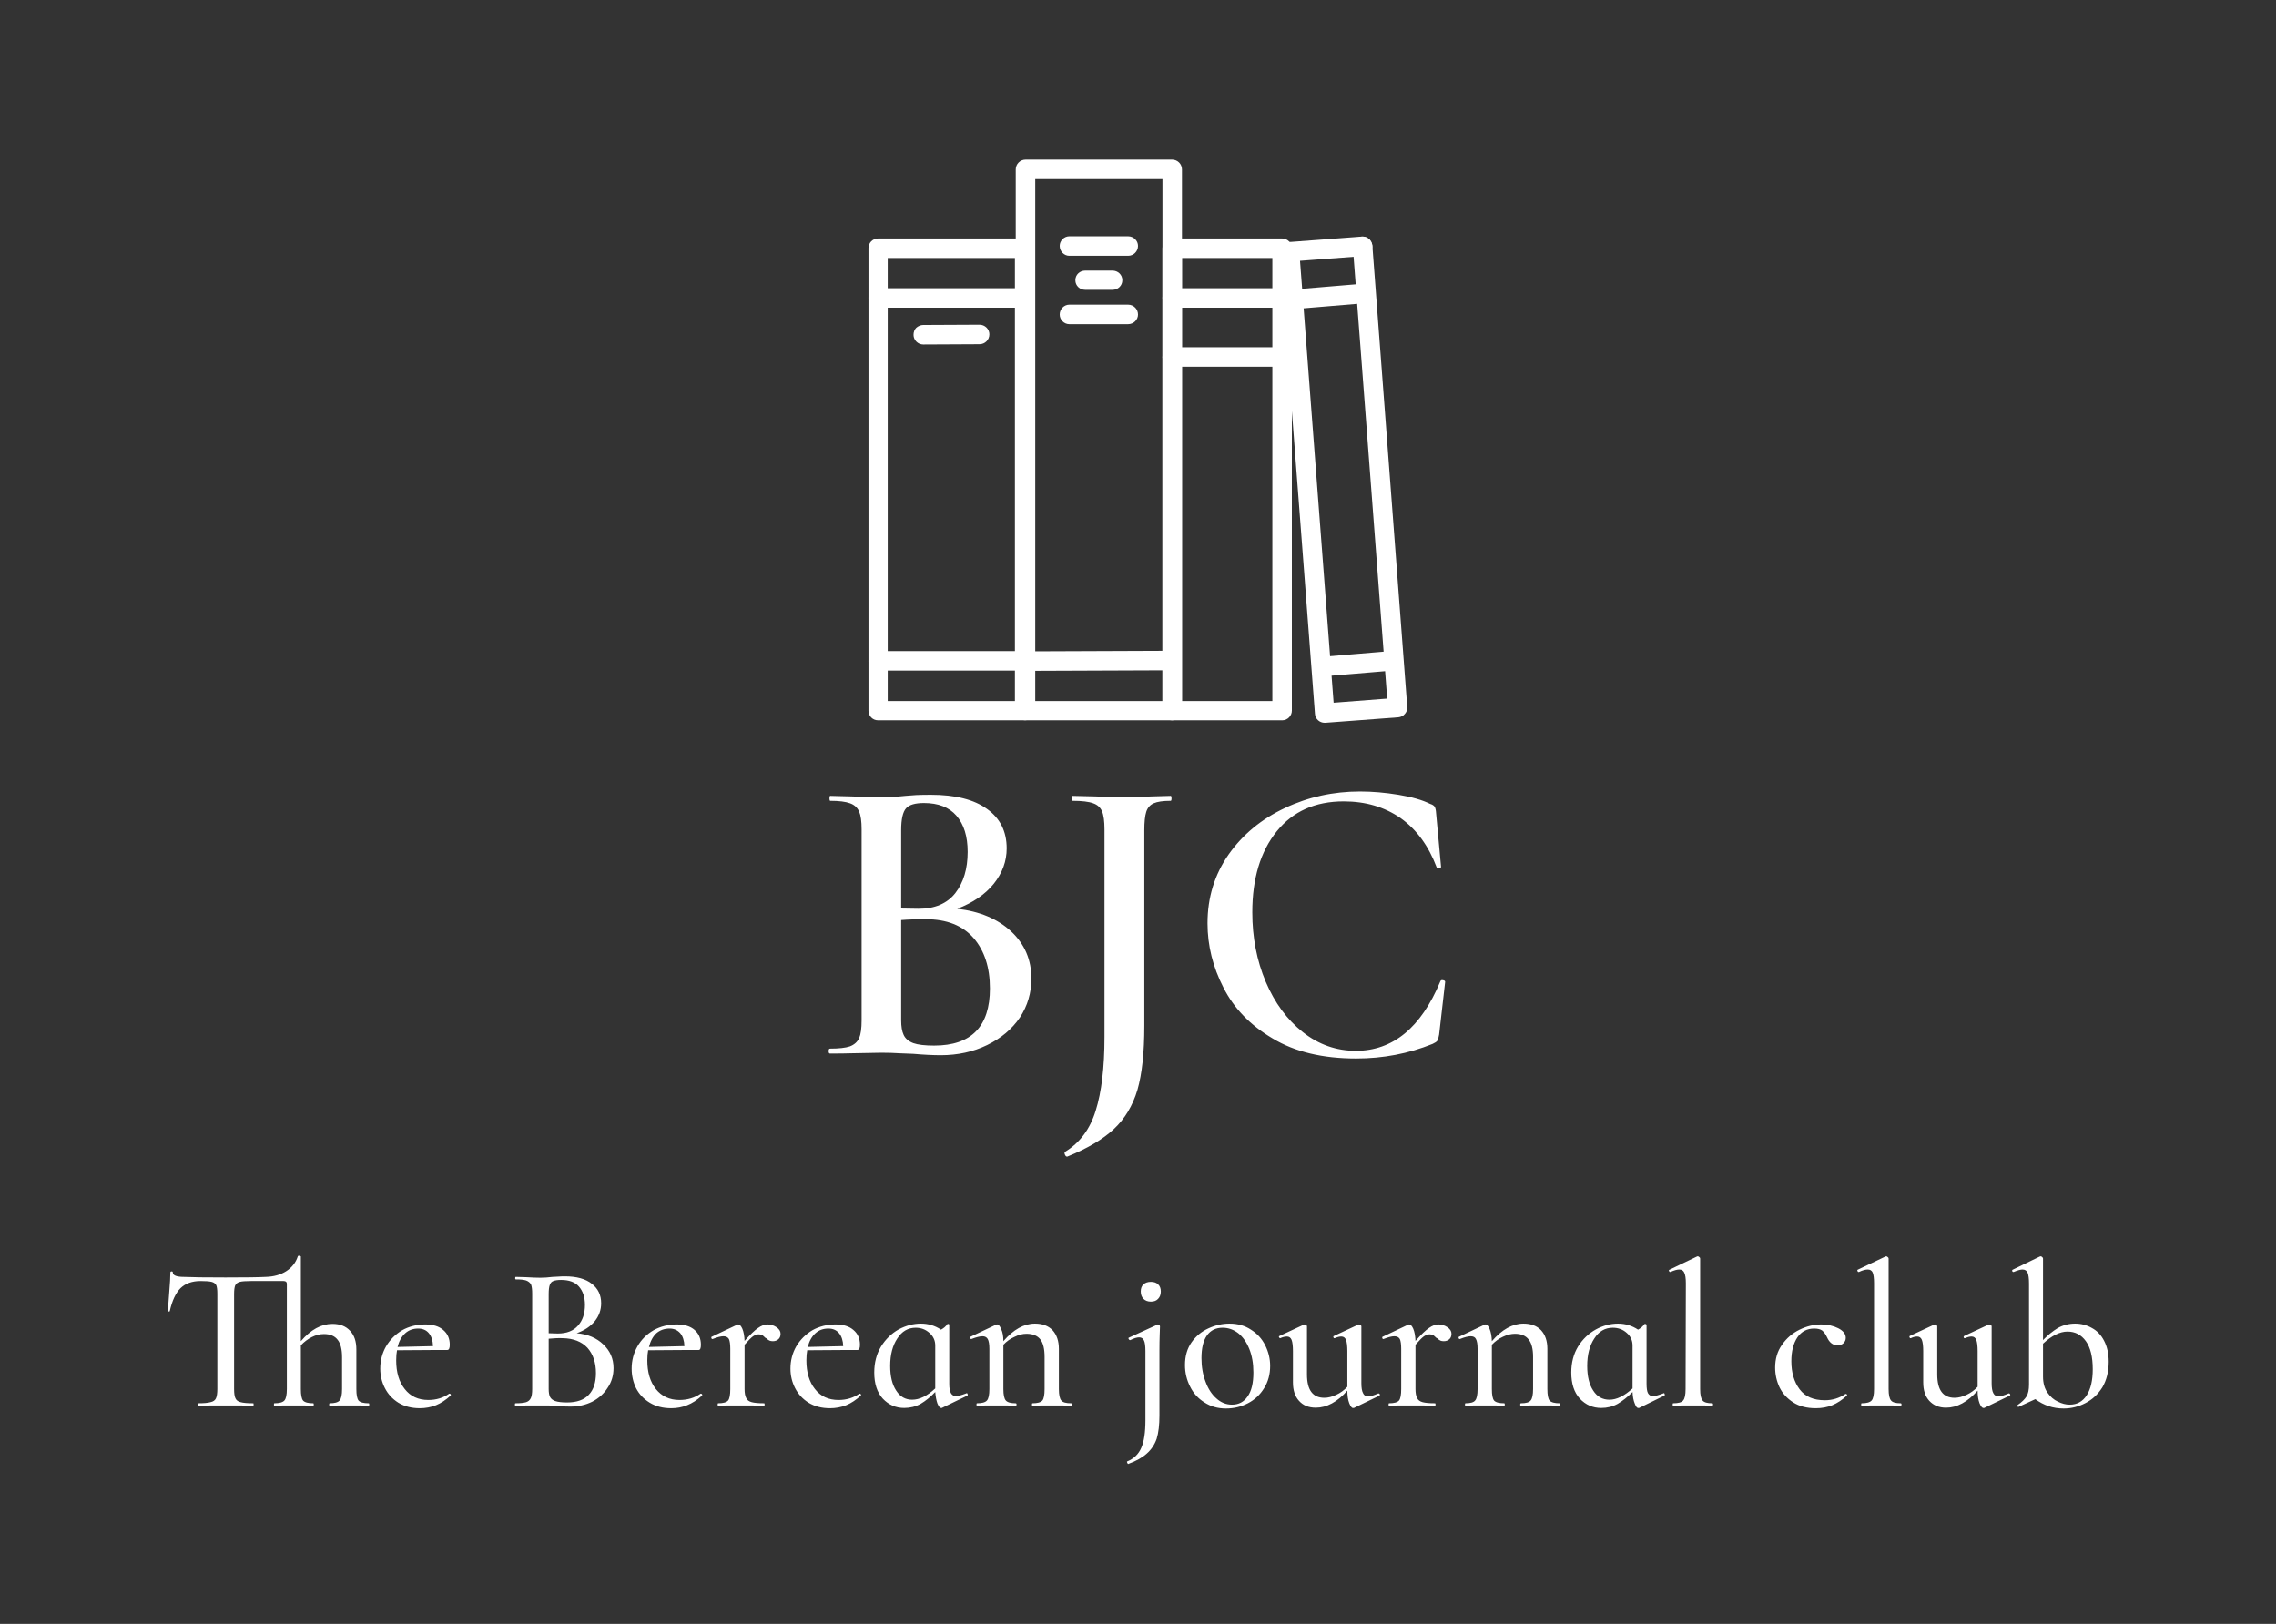 <svg xmlns="http://www.w3.org/2000/svg" version="1.1" xmlns:xlink="http://www.w3.org/1999/xlink" xmlns:svgjs="http://svgjs.dev/svgjs" viewBox="0 0 8.284 5.911"><rect x="0" y="0" width="8.284" height="5.911" fill="#333333" stroke="none"/><g transform="matrix(1,0,0,1,0.581,2.881)"><g><path d=" M 3.1 0.51 Q 3.173 0.579 3.173 0.681 Q 3.173 0.759 3.131 0.823 Q 3.088 0.886 3.012 0.923 Q 2.936 0.96 2.843 0.96 Q 2.8 0.96 2.743 0.955 Q 2.723 0.954 2.693 0.953 Q 2.663 0.951 2.626 0.951 L 2.518 0.953 Q 2.489 0.954 2.44 0.954 Q 2.435 0.954 2.435 0.945 Q 2.435 0.936 2.44 0.936 Q 2.488 0.936 2.512 0.928 Q 2.536 0.919 2.546 0.898 Q 2.555 0.877 2.555 0.833 L 2.555 0.138 Q 2.555 0.094 2.546 0.073 Q 2.536 0.051 2.513 0.043 Q 2.489 0.034 2.441 0.034 Q 2.438 0.034 2.438 0.025 Q 2.438 0.016 2.441 0.016 L 2.519 0.018 Q 2.585 0.021 2.626 0.021 Q 2.668 0.021 2.714 0.016 Q 2.731 0.015 2.754 0.013 Q 2.777 0.012 2.807 0.012 Q 2.941 0.012 3.012 0.064 Q 3.083 0.115 3.083 0.207 Q 3.083 0.277 3.036 0.336 Q 2.989 0.394 2.903 0.427 Q 3.026 0.441 3.1 0.51 M 2.717 0.061 Q 2.699 0.081 2.699 0.141 L 2.699 0.426 L 2.762 0.427 Q 2.851 0.427 2.896 0.37 Q 2.941 0.312 2.941 0.22 Q 2.941 0.135 2.9 0.088 Q 2.86 0.042 2.782 0.042 Q 2.734 0.042 2.717 0.061 M 3.022 0.717 Q 3.022 0.603 2.963 0.534 Q 2.903 0.465 2.789 0.465 Q 2.735 0.465 2.699 0.468 L 2.699 0.833 Q 2.699 0.867 2.708 0.886 Q 2.717 0.906 2.743 0.916 Q 2.768 0.925 2.819 0.925 Q 3.022 0.925 3.022 0.717 M 3.559 1.086 Q 3.533 1.173 3.473 1.229 Q 3.413 1.285 3.304 1.329 L 3.302 1.329 Q 3.298 1.329 3.295 1.322 Q 3.292 1.315 3.295 1.312 Q 3.376 1.263 3.407 1.162 Q 3.439 1.06 3.439 0.894 L 3.439 0.138 Q 3.439 0.093 3.43 0.072 Q 3.421 0.051 3.398 0.043 Q 3.374 0.034 3.323 0.034 Q 3.32 0.034 3.32 0.025 Q 3.32 0.016 3.323 0.016 L 3.406 0.018 Q 3.472 0.021 3.509 0.021 Q 3.55 0.021 3.61 0.018 L 3.68 0.016 Q 3.683 0.016 3.683 0.025 Q 3.683 0.034 3.68 0.034 Q 3.638 0.034 3.618 0.043 Q 3.598 0.052 3.591 0.074 Q 3.584 0.096 3.584 0.141 L 3.584 0.853 Q 3.584 0.999 3.559 1.086 M 4.509 0.012 Q 4.582 0.024 4.624 0.045 Q 4.637 0.049 4.641 0.056 Q 4.645 0.063 4.646 0.079 L 4.664 0.274 Q 4.664 0.279 4.657 0.28 Q 4.649 0.282 4.648 0.276 Q 4.604 0.159 4.517 0.097 Q 4.429 0.036 4.31 0.036 Q 4.154 0.036 4.066 0.145 Q 3.977 0.255 3.977 0.44 Q 3.977 0.577 4.026 0.693 Q 4.075 0.808 4.161 0.876 Q 4.247 0.944 4.354 0.944 Q 4.556 0.944 4.661 0.692 Q 4.663 0.685 4.671 0.687 Q 4.679 0.688 4.679 0.693 L 4.657 0.885 Q 4.654 0.903 4.65 0.908 Q 4.646 0.913 4.633 0.919 Q 4.502 0.972 4.355 0.972 Q 4.172 0.972 4.051 0.899 Q 3.929 0.827 3.872 0.714 Q 3.814 0.601 3.814 0.48 Q 3.814 0.339 3.891 0.229 Q 3.968 0.12 4.096 0.06 Q 4.223 -1.1102230246251565e-16 4.369 -1.1102230246251565e-16 Q 4.436 -1.1102230246251565e-16 4.509 0.012" fill="#ffffff" fill-rule="nonzero"></path></g><g><path d=" M 0.763 2.232 Q 0.763 2.236 0.761 2.236 Q 0.743 2.236 0.731 2.235 L 0.69 2.235 L 0.648 2.235 Q 0.638 2.236 0.619 2.236 Q 0.617 2.236 0.617 2.232 Q 0.617 2.227 0.619 2.227 Q 0.646 2.227 0.655 2.217 Q 0.664 2.207 0.664 2.175 L 0.664 2.06 Q 0.664 2.016 0.648 1.996 Q 0.632 1.975 0.598 1.975 Q 0.576 1.975 0.554 1.986 Q 0.532 1.997 0.514 2.016 L 0.514 2.175 Q 0.514 2.207 0.522 2.217 Q 0.531 2.227 0.559 2.227 Q 0.561 2.227 0.561 2.232 Q 0.561 2.236 0.559 2.236 Q 0.541 2.236 0.529 2.235 L 0.488 2.235 L 0.446 2.235 Q 0.436 2.236 0.417 2.236 Q 0.416 2.236 0.416 2.232 Q 0.416 2.227 0.417 2.227 Q 0.445 2.227 0.454 2.217 Q 0.463 2.207 0.463 2.175 L 0.463 1.792 Q 0.463 1.782 0.451 1.782 L 0.332 1.782 Q 0.304 1.782 0.292 1.785 Q 0.28 1.788 0.275 1.798 Q 0.271 1.808 0.271 1.83 L 0.271 2.175 Q 0.271 2.199 0.276 2.209 Q 0.281 2.22 0.295 2.223 Q 0.309 2.227 0.341 2.227 Q 0.342 2.227 0.342 2.232 Q 0.342 2.236 0.341 2.236 Q 0.314 2.236 0.299 2.235 L 0.24 2.235 L 0.182 2.235 Q 0.167 2.236 0.14 2.236 Q 0.138 2.236 0.138 2.232 Q 0.138 2.227 0.14 2.227 Q 0.171 2.227 0.185 2.223 Q 0.2 2.22 0.205 2.209 Q 0.21 2.198 0.21 2.175 L 0.21 1.828 Q 0.21 1.806 0.206 1.797 Q 0.201 1.788 0.189 1.785 Q 0.177 1.782 0.149 1.782 Q 0.103 1.782 0.076 1.808 Q 0.05 1.834 0.037 1.891 Q 0.037 1.893 0.033 1.893 Q 0.029 1.893 0.029 1.891 Q 0.032 1.869 0.035 1.822 Q 0.039 1.775 0.039 1.751 Q 0.039 1.747 0.044 1.747 Q 0.048 1.747 0.048 1.751 Q 0.048 1.767 0.089 1.767 Q 0.132 1.769 0.24 1.769 Q 0.35 1.769 0.385 1.767 Q 0.43 1.766 0.461 1.746 Q 0.492 1.726 0.503 1.692 Q 0.503 1.69 0.508 1.69 Q 0.51 1.69 0.512 1.691 Q 0.514 1.692 0.514 1.693 L 0.514 2.001 Q 0.568 1.938 0.629 1.938 Q 0.67 1.938 0.693 1.963 Q 0.716 1.987 0.716 2.031 L 0.716 2.175 Q 0.716 2.207 0.724 2.217 Q 0.733 2.227 0.761 2.227 Q 0.763 2.227 0.763 2.232 M 1.055 2.192 Q 1.057 2.192 1.059 2.194 Q 1.061 2.197 1.059 2.199 Q 1.033 2.223 1.006 2.234 Q 0.978 2.245 0.947 2.245 Q 0.902 2.245 0.869 2.225 Q 0.837 2.205 0.82 2.172 Q 0.803 2.139 0.803 2.101 Q 0.803 2.057 0.824 2.02 Q 0.846 1.983 0.883 1.961 Q 0.921 1.94 0.967 1.94 Q 1.009 1.94 1.032 1.96 Q 1.056 1.98 1.056 2.014 Q 1.056 2.033 1.047 2.033 L 1.011 2.033 L 0.864 2.034 Q 0.861 2.049 0.861 2.071 Q 0.861 2.136 0.892 2.175 Q 0.923 2.215 0.978 2.215 Q 1.021 2.215 1.054 2.192 L 1.055 2.192 M 0.894 1.972 Q 0.874 1.99 0.866 2.022 L 0.995 2.019 Q 0.994 1.989 0.98 1.972 Q 0.966 1.955 0.941 1.955 Q 0.913 1.955 0.894 1.972 M 1.615 2.013 Q 1.652 2.048 1.652 2.099 Q 1.652 2.139 1.631 2.17 Q 1.611 2.202 1.575 2.221 Q 1.539 2.239 1.495 2.239 Q 1.471 2.239 1.443 2.237 Q 1.432 2.236 1.418 2.235 Q 1.404 2.235 1.386 2.235 L 1.333 2.235 Q 1.319 2.236 1.295 2.236 Q 1.293 2.236 1.293 2.232 Q 1.293 2.227 1.295 2.227 Q 1.321 2.227 1.334 2.223 Q 1.346 2.219 1.351 2.208 Q 1.356 2.198 1.356 2.175 L 1.356 1.828 Q 1.356 1.806 1.352 1.795 Q 1.347 1.785 1.334 1.78 Q 1.322 1.776 1.296 1.776 Q 1.294 1.776 1.294 1.772 Q 1.294 1.767 1.296 1.767 L 1.333 1.768 Q 1.366 1.77 1.386 1.77 Q 1.406 1.77 1.43 1.767 Q 1.438 1.767 1.45 1.766 Q 1.461 1.765 1.475 1.765 Q 1.539 1.765 1.573 1.792 Q 1.607 1.818 1.607 1.863 Q 1.607 1.899 1.584 1.928 Q 1.56 1.957 1.518 1.972 Q 1.578 1.977 1.615 2.013 M 1.433 1.782 Q 1.424 1.785 1.42 1.796 Q 1.416 1.807 1.416 1.83 L 1.416 1.972 L 1.449 1.973 Q 1.498 1.973 1.523 1.944 Q 1.548 1.916 1.548 1.869 Q 1.548 1.827 1.526 1.802 Q 1.505 1.778 1.461 1.778 Q 1.443 1.778 1.433 1.782 M 1.562 2.196 Q 1.588 2.169 1.588 2.117 Q 1.588 2.06 1.557 2.025 Q 1.525 1.991 1.467 1.99 Q 1.447 1.989 1.416 1.992 L 1.416 2.175 Q 1.416 2.194 1.421 2.204 Q 1.426 2.214 1.44 2.219 Q 1.455 2.224 1.483 2.224 Q 1.536 2.224 1.562 2.196 M 1.97 2.192 Q 1.972 2.192 1.974 2.194 Q 1.976 2.197 1.974 2.199 Q 1.948 2.223 1.92 2.234 Q 1.893 2.245 1.862 2.245 Q 1.817 2.245 1.784 2.225 Q 1.751 2.205 1.734 2.172 Q 1.718 2.139 1.718 2.101 Q 1.718 2.057 1.739 2.02 Q 1.76 1.983 1.798 1.961 Q 1.836 1.94 1.882 1.94 Q 1.924 1.94 1.947 1.96 Q 1.97 1.98 1.97 2.014 Q 1.97 2.033 1.962 2.033 L 1.926 2.033 L 1.778 2.034 Q 1.775 2.049 1.775 2.071 Q 1.775 2.136 1.806 2.175 Q 1.838 2.215 1.892 2.215 Q 1.936 2.215 1.969 2.192 L 1.97 2.192 M 1.808 1.972 Q 1.789 1.99 1.781 2.022 L 1.91 2.019 Q 1.909 1.989 1.895 1.972 Q 1.88 1.955 1.856 1.955 Q 1.828 1.955 1.808 1.972 M 2.245 1.95 Q 2.26 1.96 2.26 1.974 Q 2.26 1.986 2.253 1.993 Q 2.245 2.001 2.232 2.001 Q 2.225 2.001 2.22 1.999 Q 2.214 1.996 2.211 1.993 Q 2.207 1.989 2.205 1.989 Q 2.199 1.983 2.194 1.979 Q 2.188 1.976 2.18 1.976 Q 2.171 1.976 2.16 1.983 Q 2.15 1.99 2.129 2.014 L 2.129 2.175 Q 2.129 2.197 2.135 2.208 Q 2.14 2.219 2.155 2.223 Q 2.17 2.227 2.2 2.227 Q 2.202 2.227 2.202 2.232 Q 2.202 2.236 2.2 2.236 Q 2.175 2.236 2.16 2.235 L 2.103 2.235 L 2.061 2.235 Q 2.051 2.236 2.033 2.236 Q 2.031 2.236 2.031 2.232 Q 2.031 2.227 2.033 2.227 Q 2.06 2.227 2.069 2.217 Q 2.077 2.207 2.077 2.175 L 2.077 2.029 Q 2.077 2.004 2.072 1.993 Q 2.066 1.983 2.052 1.983 Q 2.038 1.983 2.013 1.993 L 2.011 1.993 Q 2.009 1.993 2.008 1.989 Q 2.007 1.986 2.009 1.985 L 2.102 1.941 Q 2.103 1.94 2.106 1.94 Q 2.114 1.94 2.121 1.956 Q 2.128 1.973 2.129 2 Q 2.16 1.965 2.178 1.953 Q 2.196 1.94 2.213 1.94 Q 2.23 1.94 2.245 1.95 M 2.548 2.192 Q 2.55 2.192 2.552 2.194 Q 2.554 2.197 2.552 2.199 Q 2.526 2.223 2.499 2.234 Q 2.471 2.245 2.44 2.245 Q 2.395 2.245 2.362 2.225 Q 2.33 2.205 2.313 2.172 Q 2.296 2.139 2.296 2.101 Q 2.296 2.057 2.317 2.02 Q 2.339 1.983 2.376 1.961 Q 2.414 1.94 2.46 1.94 Q 2.502 1.94 2.525 1.96 Q 2.549 1.98 2.549 2.014 Q 2.549 2.033 2.54 2.033 L 2.504 2.033 L 2.357 2.034 Q 2.354 2.049 2.354 2.071 Q 2.354 2.136 2.385 2.175 Q 2.416 2.215 2.471 2.215 Q 2.514 2.215 2.547 2.192 L 2.548 2.192 M 2.387 1.972 Q 2.367 1.99 2.359 2.022 L 2.488 2.019 Q 2.487 1.989 2.473 1.972 Q 2.459 1.955 2.434 1.955 Q 2.406 1.955 2.387 1.972 M 2.937 2.19 Q 2.94 2.19 2.941 2.194 Q 2.942 2.198 2.94 2.199 L 2.847 2.244 Q 2.846 2.244 2.844 2.244 Q 2.838 2.244 2.831 2.228 Q 2.825 2.211 2.823 2.186 Q 2.797 2.213 2.77 2.229 Q 2.743 2.244 2.71 2.244 Q 2.664 2.244 2.632 2.21 Q 2.601 2.176 2.601 2.115 Q 2.601 2.061 2.626 2.02 Q 2.651 1.98 2.69 1.958 Q 2.73 1.937 2.771 1.937 Q 2.811 1.937 2.844 1.959 Q 2.859 1.951 2.867 1.939 Q 2.868 1.938 2.869 1.938 Q 2.871 1.938 2.873 1.939 Q 2.874 1.941 2.874 1.941 L 2.874 2.156 Q 2.874 2.18 2.88 2.19 Q 2.886 2.201 2.899 2.201 Q 2.909 2.201 2.936 2.191 L 2.937 2.19 M 2.823 2.173 L 2.823 2.017 Q 2.823 1.989 2.802 1.971 Q 2.781 1.952 2.752 1.952 Q 2.71 1.952 2.685 1.991 Q 2.659 2.03 2.659 2.091 Q 2.659 2.148 2.681 2.181 Q 2.702 2.214 2.739 2.214 Q 2.779 2.214 2.823 2.173 M 3.32 2.232 Q 3.32 2.236 3.318 2.236 Q 3.3 2.236 3.289 2.235 L 3.248 2.235 L 3.206 2.235 Q 3.195 2.236 3.177 2.236 Q 3.175 2.236 3.175 2.232 Q 3.175 2.227 3.177 2.227 Q 3.204 2.227 3.213 2.217 Q 3.221 2.207 3.221 2.175 L 3.221 2.058 Q 3.221 2.015 3.206 1.995 Q 3.19 1.974 3.155 1.974 Q 3.134 1.974 3.112 1.985 Q 3.089 1.995 3.071 2.014 L 3.071 2.175 Q 3.071 2.207 3.08 2.217 Q 3.089 2.227 3.116 2.227 Q 3.119 2.227 3.119 2.232 Q 3.119 2.236 3.116 2.236 Q 3.098 2.236 3.087 2.235 L 3.046 2.235 L 3.004 2.235 Q 2.993 2.236 2.975 2.236 Q 2.973 2.236 2.973 2.232 Q 2.973 2.227 2.975 2.227 Q 3.002 2.227 3.011 2.217 Q 3.02 2.207 3.02 2.175 L 3.02 2.029 Q 3.02 2.004 3.014 1.993 Q 3.008 1.983 2.995 1.983 Q 2.981 1.983 2.955 1.993 L 2.954 1.993 Q 2.951 1.993 2.95 1.989 Q 2.949 1.986 2.951 1.985 L 3.044 1.941 Q 3.046 1.94 3.049 1.94 Q 3.056 1.94 3.063 1.957 Q 3.071 1.974 3.071 2.001 Q 3.126 1.937 3.186 1.937 Q 3.227 1.937 3.25 1.961 Q 3.273 1.986 3.273 2.029 L 3.273 2.175 Q 3.273 2.207 3.282 2.217 Q 3.29 2.227 3.318 2.227 Q 3.32 2.227 3.32 2.232 M 3.581 1.847 Q 3.571 1.837 3.571 1.82 Q 3.571 1.803 3.581 1.794 Q 3.591 1.785 3.608 1.785 Q 3.625 1.785 3.634 1.794 Q 3.644 1.803 3.644 1.82 Q 3.644 1.837 3.634 1.847 Q 3.625 1.857 3.608 1.857 Q 3.591 1.857 3.581 1.847 M 3.64 1.977 Q 3.639 2.002 3.639 2.036 L 3.639 2.272 Q 3.639 2.323 3.629 2.356 Q 3.618 2.388 3.593 2.41 Q 3.569 2.432 3.525 2.448 Q 3.524 2.448 3.522 2.444 Q 3.52 2.44 3.521 2.439 Q 3.558 2.424 3.573 2.389 Q 3.588 2.355 3.588 2.289 L 3.588 2.037 Q 3.588 2.01 3.583 1.999 Q 3.578 1.987 3.565 1.987 Q 3.553 1.987 3.533 1.997 L 3.532 1.997 Q 3.529 1.997 3.527 1.993 Q 3.525 1.989 3.528 1.988 L 3.631 1.941 L 3.633 1.94 Q 3.636 1.94 3.638 1.942 Q 3.641 1.944 3.641 1.947 Q 3.641 1.953 3.64 1.977 M 3.803 2.224 Q 3.769 2.203 3.751 2.167 Q 3.732 2.13 3.732 2.088 Q 3.732 2.039 3.756 2.005 Q 3.78 1.971 3.818 1.954 Q 3.855 1.937 3.894 1.937 Q 3.939 1.937 3.972 1.959 Q 4.006 1.98 4.024 2.016 Q 4.042 2.052 4.042 2.091 Q 4.042 2.137 4.02 2.172 Q 3.998 2.208 3.961 2.227 Q 3.924 2.246 3.881 2.246 Q 3.837 2.246 3.803 2.224 M 3.96 2.202 Q 3.981 2.173 3.981 2.115 Q 3.981 2.066 3.966 2.029 Q 3.951 1.992 3.926 1.972 Q 3.9 1.952 3.869 1.952 Q 3.832 1.952 3.812 1.98 Q 3.792 2.008 3.792 2.063 Q 3.792 2.11 3.807 2.149 Q 3.821 2.187 3.846 2.209 Q 3.871 2.232 3.903 2.232 Q 3.94 2.232 3.96 2.202 M 4.436 2.191 Q 4.439 2.191 4.441 2.194 Q 4.442 2.198 4.44 2.199 L 4.347 2.244 Q 4.346 2.244 4.343 2.244 Q 4.337 2.244 4.33 2.227 Q 4.323 2.209 4.323 2.181 Q 4.268 2.243 4.208 2.243 Q 4.169 2.243 4.147 2.218 Q 4.125 2.194 4.125 2.151 L 4.125 2.037 Q 4.125 2.009 4.12 1.996 Q 4.115 1.984 4.103 1.984 Q 4.092 1.984 4.079 1.99 L 4.078 1.99 Q 4.076 1.99 4.074 1.986 Q 4.073 1.983 4.076 1.982 L 4.164 1.941 L 4.167 1.94 Q 4.17 1.94 4.173 1.942 Q 4.176 1.944 4.176 1.947 L 4.176 2.122 Q 4.176 2.207 4.239 2.207 Q 4.26 2.207 4.283 2.196 Q 4.305 2.186 4.323 2.167 L 4.323 2.037 Q 4.323 2.009 4.318 1.996 Q 4.313 1.984 4.301 1.984 Q 4.291 1.984 4.277 1.99 L 4.275 1.99 Q 4.273 1.99 4.272 1.986 Q 4.271 1.983 4.274 1.982 L 4.362 1.941 L 4.365 1.94 Q 4.368 1.94 4.371 1.942 Q 4.374 1.944 4.374 1.947 L 4.374 2.154 Q 4.374 2.179 4.38 2.19 Q 4.385 2.202 4.399 2.202 Q 4.411 2.202 4.436 2.191 L 4.436 2.191 M 4.687 1.95 Q 4.702 1.96 4.702 1.974 Q 4.702 1.986 4.695 1.993 Q 4.687 2.001 4.674 2.001 Q 4.667 2.001 4.662 1.999 Q 4.656 1.996 4.653 1.993 Q 4.649 1.989 4.647 1.989 Q 4.641 1.983 4.636 1.979 Q 4.63 1.976 4.622 1.976 Q 4.613 1.976 4.602 1.983 Q 4.592 1.99 4.571 2.014 L 4.571 2.175 Q 4.571 2.197 4.577 2.208 Q 4.582 2.219 4.597 2.223 Q 4.612 2.227 4.642 2.227 Q 4.644 2.227 4.644 2.232 Q 4.644 2.236 4.642 2.236 Q 4.617 2.236 4.602 2.235 L 4.545 2.235 L 4.503 2.235 Q 4.493 2.236 4.475 2.236 Q 4.473 2.236 4.473 2.232 Q 4.473 2.227 4.475 2.227 Q 4.502 2.227 4.511 2.217 Q 4.519 2.207 4.519 2.175 L 4.519 2.029 Q 4.519 2.004 4.514 1.993 Q 4.508 1.983 4.494 1.983 Q 4.48 1.983 4.455 1.993 L 4.453 1.993 Q 4.451 1.993 4.45 1.989 Q 4.449 1.986 4.451 1.985 L 4.544 1.941 Q 4.545 1.94 4.548 1.94 Q 4.556 1.94 4.563 1.956 Q 4.57 1.973 4.571 2 Q 4.602 1.965 4.62 1.953 Q 4.638 1.94 4.655 1.94 Q 4.672 1.94 4.687 1.95 M 5.098 2.232 Q 5.098 2.236 5.096 2.236 Q 5.078 2.236 5.066 2.235 L 5.025 2.235 L 4.984 2.235 Q 4.973 2.236 4.955 2.236 Q 4.952 2.236 4.952 2.232 Q 4.952 2.227 4.955 2.227 Q 4.982 2.227 4.99 2.217 Q 4.999 2.207 4.999 2.175 L 4.999 2.058 Q 4.999 2.015 4.983 1.995 Q 4.967 1.974 4.933 1.974 Q 4.912 1.974 4.889 1.985 Q 4.867 1.995 4.849 2.014 L 4.849 2.175 Q 4.849 2.207 4.857 2.217 Q 4.866 2.227 4.894 2.227 Q 4.896 2.227 4.896 2.232 Q 4.896 2.236 4.894 2.236 Q 4.876 2.236 4.865 2.235 L 4.823 2.235 L 4.781 2.235 Q 4.771 2.236 4.753 2.236 Q 4.751 2.236 4.751 2.232 Q 4.751 2.227 4.753 2.227 Q 4.78 2.227 4.788 2.217 Q 4.797 2.207 4.797 2.175 L 4.797 2.029 Q 4.797 2.004 4.791 1.993 Q 4.786 1.983 4.772 1.983 Q 4.758 1.983 4.733 1.993 L 4.731 1.993 Q 4.729 1.993 4.728 1.989 Q 4.727 1.986 4.729 1.985 L 4.822 1.941 Q 4.823 1.94 4.826 1.94 Q 4.834 1.94 4.841 1.957 Q 4.848 1.974 4.849 2.001 Q 4.904 1.937 4.964 1.937 Q 5.005 1.937 5.028 1.961 Q 5.051 1.986 5.051 2.029 L 5.051 2.175 Q 5.051 2.207 5.059 2.217 Q 5.068 2.227 5.096 2.227 Q 5.098 2.227 5.098 2.232 M 5.475 2.19 Q 5.477 2.19 5.478 2.194 Q 5.479 2.198 5.477 2.199 L 5.385 2.244 Q 5.383 2.244 5.381 2.244 Q 5.375 2.244 5.369 2.228 Q 5.362 2.211 5.361 2.186 Q 5.334 2.213 5.307 2.229 Q 5.28 2.244 5.247 2.244 Q 5.201 2.244 5.169 2.21 Q 5.138 2.176 5.138 2.115 Q 5.138 2.061 5.163 2.02 Q 5.188 1.98 5.228 1.958 Q 5.267 1.937 5.308 1.937 Q 5.348 1.937 5.381 1.959 Q 5.396 1.951 5.404 1.939 Q 5.405 1.938 5.406 1.938 Q 5.408 1.938 5.41 1.939 Q 5.412 1.941 5.412 1.941 L 5.412 2.156 Q 5.412 2.18 5.417 2.19 Q 5.423 2.201 5.436 2.201 Q 5.446 2.201 5.473 2.191 L 5.475 2.19 M 5.361 2.173 L 5.361 2.017 Q 5.361 1.989 5.34 1.971 Q 5.319 1.952 5.289 1.952 Q 5.247 1.952 5.222 1.991 Q 5.196 2.03 5.196 2.091 Q 5.196 2.148 5.218 2.181 Q 5.239 2.214 5.277 2.214 Q 5.316 2.214 5.361 2.173 M 5.507 2.232 Q 5.507 2.227 5.509 2.227 Q 5.537 2.227 5.545 2.217 Q 5.554 2.207 5.554 2.175 L 5.555 1.79 Q 5.555 1.763 5.549 1.751 Q 5.544 1.74 5.531 1.74 Q 5.519 1.74 5.499 1.749 L 5.498 1.749 Q 5.495 1.749 5.494 1.746 Q 5.492 1.742 5.495 1.741 L 5.595 1.693 L 5.598 1.692 Q 5.601 1.692 5.604 1.695 Q 5.607 1.697 5.607 1.7 L 5.607 2.175 Q 5.607 2.207 5.616 2.217 Q 5.624 2.227 5.651 2.227 Q 5.654 2.227 5.654 2.232 Q 5.654 2.236 5.651 2.236 Q 5.634 2.236 5.624 2.235 L 5.58 2.235 L 5.538 2.235 Q 5.528 2.236 5.509 2.236 Q 5.507 2.236 5.507 2.232 M 5.946 2.224 Q 5.912 2.202 5.896 2.169 Q 5.88 2.135 5.88 2.097 Q 5.88 2.049 5.905 2.014 Q 5.93 1.978 5.969 1.959 Q 6.008 1.94 6.048 1.94 Q 6.082 1.94 6.11 1.954 Q 6.137 1.968 6.137 1.989 Q 6.137 2 6.129 2.008 Q 6.121 2.016 6.107 2.016 Q 6.082 2.016 6.069 1.987 Q 6.061 1.97 6.051 1.962 Q 6.041 1.955 6.022 1.955 Q 5.983 1.955 5.961 1.987 Q 5.939 2.02 5.939 2.074 Q 5.939 2.136 5.969 2.176 Q 5.999 2.216 6.061 2.216 Q 6.102 2.216 6.136 2.193 L 6.137 2.193 Q 6.14 2.193 6.141 2.195 Q 6.143 2.197 6.141 2.199 Q 6.115 2.223 6.088 2.234 Q 6.061 2.245 6.028 2.245 Q 5.979 2.245 5.946 2.224 M 6.193 2.232 Q 6.193 2.227 6.195 2.227 Q 6.222 2.227 6.231 2.217 Q 6.24 2.207 6.24 2.175 L 6.24 1.79 Q 6.24 1.763 6.235 1.751 Q 6.23 1.74 6.217 1.74 Q 6.204 1.74 6.185 1.749 L 6.183 1.749 Q 6.181 1.749 6.18 1.746 Q 6.178 1.742 6.18 1.741 L 6.281 1.693 L 6.284 1.692 Q 6.287 1.692 6.29 1.695 Q 6.293 1.697 6.293 1.7 L 6.293 2.175 Q 6.293 2.207 6.302 2.217 Q 6.31 2.227 6.337 2.227 Q 6.34 2.227 6.34 2.232 Q 6.34 2.236 6.337 2.236 Q 6.32 2.236 6.309 2.235 L 6.266 2.235 L 6.224 2.235 Q 6.213 2.236 6.195 2.236 Q 6.193 2.236 6.193 2.232 M 6.731 2.191 Q 6.734 2.191 6.735 2.194 Q 6.737 2.198 6.734 2.199 L 6.641 2.244 Q 6.64 2.244 6.638 2.244 Q 6.631 2.244 6.624 2.227 Q 6.617 2.209 6.617 2.181 Q 6.562 2.243 6.502 2.243 Q 6.464 2.243 6.441 2.218 Q 6.419 2.194 6.419 2.151 L 6.419 2.037 Q 6.419 2.009 6.414 1.996 Q 6.409 1.984 6.397 1.984 Q 6.386 1.984 6.374 1.99 L 6.372 1.99 Q 6.37 1.99 6.369 1.986 Q 6.368 1.983 6.37 1.982 L 6.458 1.941 L 6.461 1.94 Q 6.464 1.94 6.467 1.942 Q 6.47 1.944 6.47 1.947 L 6.47 2.122 Q 6.47 2.207 6.533 2.207 Q 6.554 2.207 6.577 2.196 Q 6.599 2.186 6.617 2.167 L 6.617 2.037 Q 6.617 2.009 6.612 1.996 Q 6.607 1.984 6.595 1.984 Q 6.585 1.984 6.571 1.99 L 6.569 1.99 Q 6.567 1.99 6.566 1.986 Q 6.566 1.983 6.568 1.982 L 6.656 1.941 L 6.659 1.94 Q 6.662 1.94 6.665 1.942 Q 6.668 1.944 6.668 1.947 L 6.668 2.154 Q 6.668 2.179 6.674 2.19 Q 6.68 2.202 6.693 2.202 Q 6.705 2.202 6.73 2.191 L 6.731 2.191 M 7.033 1.953 Q 7.061 1.968 7.077 1.999 Q 7.094 2.031 7.094 2.076 Q 7.094 2.13 7.071 2.169 Q 7.047 2.207 7.01 2.226 Q 6.972 2.246 6.93 2.246 Q 6.873 2.246 6.827 2.212 L 6.766 2.24 L 6.765 2.24 Q 6.762 2.24 6.761 2.237 Q 6.761 2.235 6.763 2.233 Q 6.785 2.218 6.795 2.202 Q 6.804 2.187 6.804 2.159 L 6.804 1.791 Q 6.804 1.764 6.799 1.752 Q 6.794 1.74 6.78 1.74 Q 6.77 1.74 6.748 1.749 L 6.747 1.749 Q 6.744 1.749 6.743 1.746 Q 6.742 1.742 6.744 1.741 L 6.843 1.693 L 6.847 1.692 Q 6.849 1.692 6.852 1.695 Q 6.855 1.697 6.855 1.7 L 6.855 1.997 Q 6.881 1.97 6.909 1.953 Q 6.938 1.937 6.972 1.937 Q 7.005 1.937 7.033 1.953 M 7.014 2.198 Q 7.036 2.164 7.036 2.103 Q 7.036 2.036 7.011 2.001 Q 6.986 1.966 6.944 1.966 Q 6.903 1.966 6.855 2.01 L 6.855 2.13 Q 6.855 2.165 6.871 2.188 Q 6.887 2.211 6.909 2.221 Q 6.931 2.232 6.952 2.232 Q 6.992 2.232 7.014 2.198" fill="#ffffff" fill-rule="nonzero"></path></g><g clip-path="url(#SvgjsClipPath1001)"><g clip-path="url(#SvgjsClipPath1000e68fe8c4-742f-4e60-8ce1-b4f5c9ee81a9)"><path d=" M 4.24 -0.25 C 4.222 -0.25 4.206 -0.264 4.205 -0.283 L 4.077 -1.962 C 4.077 -1.971 4.08 -1.98 4.086 -1.987 C 4.092 -1.995 4.101 -1.999 4.11 -2 C 4.129 -2.001 4.146 -1.987 4.148 -1.967 L 4.273 -0.323 L 4.468 -0.338 L 4.343 -1.982 C 4.342 -2.001 4.356 -2.018 4.376 -2.02 C 4.395 -2.021 4.412 -2.007 4.414 -1.987 L 4.541 -0.308 C 4.542 -0.299 4.539 -0.29 4.533 -0.283 C 4.527 -0.275 4.518 -0.271 4.509 -0.27 L 4.243 -0.25 C 4.242 -0.25 4.241 -0.25 4.24 -0.25 Z" fill="#ffffff" transform="matrix(1,0,0,1,0,0)" fill-rule="nonzero"></path></g><g clip-path="url(#SvgjsClipPath1000e68fe8c4-742f-4e60-8ce1-b4f5c9ee81a9)"><path d=" M 4.113 -1.929 C 4.094 -1.929 4.079 -1.943 4.077 -1.962 C 4.077 -1.971 4.08 -1.98 4.086 -1.987 C 4.092 -1.995 4.101 -1.999 4.11 -2 L 4.376 -2.02 C 4.395 -2.021 4.412 -2.007 4.414 -1.987 C 4.415 -1.978 4.412 -1.969 4.405 -1.961 C 4.399 -1.954 4.391 -1.95 4.381 -1.949 L 4.115 -1.929 C 4.114 -1.929 4.113 -1.929 4.113 -1.929 Z" fill="#ffffff" transform="matrix(1,0,0,1,0,0)" fill-rule="nonzero"></path></g><g clip-path="url(#SvgjsClipPath1000e68fe8c4-742f-4e60-8ce1-b4f5c9ee81a9)"><path d=" M 4.14 -1.757 C 4.122 -1.757 4.106 -1.771 4.105 -1.789 C 4.104 -1.799 4.107 -1.808 4.113 -1.815 C 4.119 -1.822 4.128 -1.827 4.137 -1.828 L 4.376 -1.848 C 4.395 -1.849 4.412 -1.835 4.414 -1.815 C 4.415 -1.796 4.401 -1.779 4.382 -1.777 L 4.143 -1.757 C 4.142 -1.757 4.141 -1.757 4.14 -1.757 Z" fill="#ffffff" transform="matrix(1,0,0,1,0,0)" fill-rule="nonzero"></path></g><g clip-path="url(#SvgjsClipPath1000e68fe8c4-742f-4e60-8ce1-b4f5c9ee81a9)"><path d=" M 4.233 -0.419 C 4.215 -0.419 4.199 -0.433 4.198 -0.451 C 4.197 -0.461 4.2 -0.47 4.206 -0.477 C 4.212 -0.484 4.221 -0.489 4.23 -0.49 L 4.469 -0.51 C 4.479 -0.51 4.488 -0.508 4.495 -0.501 C 4.502 -0.495 4.507 -0.487 4.508 -0.477 C 4.508 -0.468 4.506 -0.459 4.499 -0.452 C 4.493 -0.444 4.485 -0.44 4.475 -0.439 L 4.236 -0.419 C 4.235 -0.419 4.234 -0.419 4.233 -0.419 Z" fill="#ffffff" transform="matrix(1,0,0,1,0,0)" fill-rule="nonzero"></path></g><g clip-path="url(#SvgjsClipPath1000e68fe8c4-742f-4e60-8ce1-b4f5c9ee81a9)"><path d=" M 4.086 -0.259 L 3.685 -0.259 C 3.666 -0.259 3.65 -0.275 3.65 -0.294 L 3.65 -1.978 C 3.65 -1.997 3.666 -2.013 3.685 -2.013 L 4.086 -2.013 C 4.105 -2.013 4.121 -1.997 4.121 -1.978 L 4.121 -0.294 C 4.121 -0.275 4.105 -0.259 4.086 -0.259 Z M 3.721 -0.329 L 4.05 -0.329 L 4.05 -1.942 L 3.721 -1.942 Z" fill="#ffffff" transform="matrix(1,0,0,1,0,0)" fill-rule="nonzero"></path></g><g clip-path="url(#SvgjsClipPath1000e68fe8c4-742f-4e60-8ce1-b4f5c9ee81a9)"><path d=" M 4.086 -1.761 L 3.685 -1.761 C 3.666 -1.761 3.65 -1.777 3.65 -1.797 C 3.65 -1.816 3.666 -1.832 3.685 -1.832 L 4.086 -1.832 C 4.105 -1.832 4.121 -1.816 4.121 -1.797 C 4.121 -1.777 4.105 -1.761 4.086 -1.761 Z" fill="#ffffff" transform="matrix(1,0,0,1,0,0)" fill-rule="nonzero"></path></g><g clip-path="url(#SvgjsClipPath1000e68fe8c4-742f-4e60-8ce1-b4f5c9ee81a9)"><path d=" M 4.086 -1.546 L 3.685 -1.546 C 3.666 -1.546 3.65 -1.562 3.65 -1.581 C 3.65 -1.601 3.666 -1.617 3.685 -1.617 L 4.086 -1.617 C 4.105 -1.617 4.121 -1.601 4.121 -1.581 C 4.121 -1.562 4.105 -1.546 4.086 -1.546 Z" fill="#ffffff" transform="matrix(1,0,0,1,0,0)" fill-rule="nonzero"></path></g><g clip-path="url(#SvgjsClipPath1000e68fe8c4-742f-4e60-8ce1-b4f5c9ee81a9)"><path d=" M 3.148 -0.259 L 2.615 -0.259 C 2.595 -0.259 2.58 -0.275 2.58 -0.294 L 2.58 -1.978 C 2.58 -1.997 2.595 -2.013 2.615 -2.013 L 3.148 -2.013 C 3.168 -2.013 3.184 -1.997 3.184 -1.978 L 3.184 -0.294 C 3.184 -0.275 3.168 -0.259 3.148 -0.259 Z M 2.65 -0.329 L 3.113 -0.329 L 3.113 -1.942 L 2.65 -1.942 Z" fill="#ffffff" transform="matrix(1,0,0,1,0,0)" fill-rule="nonzero"></path></g><g clip-path="url(#SvgjsClipPath1000e68fe8c4-742f-4e60-8ce1-b4f5c9ee81a9)"><path d=" M 3.148 -1.761 L 2.615 -1.761 C 2.595 -1.761 2.58 -1.777 2.58 -1.797 C 2.58 -1.816 2.595 -1.832 2.615 -1.832 L 3.148 -1.832 C 3.168 -1.832 3.184 -1.816 3.184 -1.797 C 3.184 -1.777 3.168 -1.761 3.148 -1.761 Z" fill="#ffffff" transform="matrix(1,0,0,1,0,0)" fill-rule="nonzero"></path></g><g clip-path="url(#SvgjsClipPath1000e68fe8c4-742f-4e60-8ce1-b4f5c9ee81a9)"><path d=" M 3.148 -0.44 L 2.615 -0.44 C 2.595 -0.44 2.58 -0.456 2.58 -0.475 C 2.58 -0.495 2.595 -0.511 2.615 -0.511 L 3.148 -0.511 C 3.168 -0.511 3.184 -0.495 3.184 -0.475 C 3.184 -0.456 3.168 -0.44 3.148 -0.44 Z" fill="#ffffff" transform="matrix(1,0,0,1,0,0)" fill-rule="nonzero"></path></g><g clip-path="url(#SvgjsClipPath1000e68fe8c4-742f-4e60-8ce1-b4f5c9ee81a9)"><path d=" M 2.779 -1.627 C 2.76 -1.627 2.744 -1.643 2.744 -1.662 C 2.744 -1.672 2.747 -1.681 2.754 -1.688 C 2.761 -1.694 2.77 -1.698 2.779 -1.698 L 2.984 -1.699 L 2.984 -1.699 C 3.004 -1.699 3.02 -1.683 3.02 -1.664 C 3.02 -1.644 3.004 -1.628 2.984 -1.628 L 2.779 -1.627 Z" fill="#ffffff" transform="matrix(1,0,0,1,0,0)" fill-rule="nonzero"></path></g><g clip-path="url(#SvgjsClipPath1000e68fe8c4-742f-4e60-8ce1-b4f5c9ee81a9)"><path d=" M 3.685 -0.259 L 3.152 -0.259 C 3.132 -0.259 3.116 -0.275 3.116 -0.294 L 3.116 -2.264 C 3.116 -2.284 3.132 -2.3 3.152 -2.3 L 3.685 -2.3 C 3.705 -2.3 3.721 -2.284 3.721 -2.264 L 3.721 -0.294 C 3.721 -0.275 3.705 -0.259 3.685 -0.259 Z M 3.187 -0.329 L 3.65 -0.329 L 3.65 -2.229 L 3.187 -2.229 Z" fill="#ffffff" transform="matrix(1,0,0,1,0,0)" fill-rule="nonzero"></path></g><g clip-path="url(#SvgjsClipPath1000e68fe8c4-742f-4e60-8ce1-b4f5c9ee81a9)"><path d=" M 3.525 -1.95 L 3.311 -1.95 C 3.292 -1.95 3.276 -1.966 3.276 -1.986 C 3.276 -2.005 3.292 -2.021 3.311 -2.021 L 3.525 -2.021 C 3.545 -2.021 3.561 -2.005 3.561 -1.986 C 3.561 -1.966 3.545 -1.95 3.525 -1.95 Z" fill="#ffffff" transform="matrix(1,0,0,1,0,0)" fill-rule="nonzero"></path></g><g clip-path="url(#SvgjsClipPath1000e68fe8c4-742f-4e60-8ce1-b4f5c9ee81a9)"><path d=" M 3.525 -1.701 L 3.311 -1.701 C 3.292 -1.701 3.276 -1.717 3.276 -1.736 C 3.276 -1.756 3.292 -1.772 3.311 -1.772 L 3.525 -1.772 C 3.545 -1.772 3.561 -1.756 3.561 -1.736 C 3.561 -1.717 3.545 -1.701 3.525 -1.701 Z" fill="#ffffff" transform="matrix(1,0,0,1,0,0)" fill-rule="nonzero"></path></g><g clip-path="url(#SvgjsClipPath1000e68fe8c4-742f-4e60-8ce1-b4f5c9ee81a9)"><path d=" M 3.468 -1.826 L 3.369 -1.826 C 3.349 -1.826 3.333 -1.841 3.333 -1.861 C 3.333 -1.881 3.349 -1.896 3.369 -1.896 L 3.468 -1.896 C 3.488 -1.896 3.504 -1.881 3.504 -1.861 C 3.504 -1.841 3.488 -1.826 3.468 -1.826 Z" fill="#ffffff" transform="matrix(1,0,0,1,0,0)" fill-rule="nonzero"></path></g><g clip-path="url(#SvgjsClipPath1000e68fe8c4-742f-4e60-8ce1-b4f5c9ee81a9)"><path d=" M 3.155 -0.439 C 3.136 -0.439 3.12 -0.455 3.12 -0.474 C 3.12 -0.494 3.135 -0.51 3.155 -0.51 L 3.664 -0.512 L 3.664 -0.512 C 3.684 -0.512 3.7 -0.496 3.7 -0.477 C 3.7 -0.467 3.696 -0.458 3.689 -0.452 C 3.683 -0.445 3.674 -0.441 3.664 -0.441 L 3.155 -0.439 Z" fill="#ffffff" transform="matrix(1,0,0,1,0,0)" fill-rule="nonzero"></path></g></g></g><defs><clipPath id="SvgjsClipPath1001"><path d=" M 2.58 -2.3 h 1.962 v 2.05 h -1.962 Z"></path></clipPath><clipPath id="SvgjsClipPath1000e68fe8c4-742f-4e60-8ce1-b4f5c9ee81a9"><path d=" M 2.58 -2.3 L 4.541 -2.3 L 4.541 -0.25 L 2.58 -0.25 Z"></path></clipPath></defs></svg>